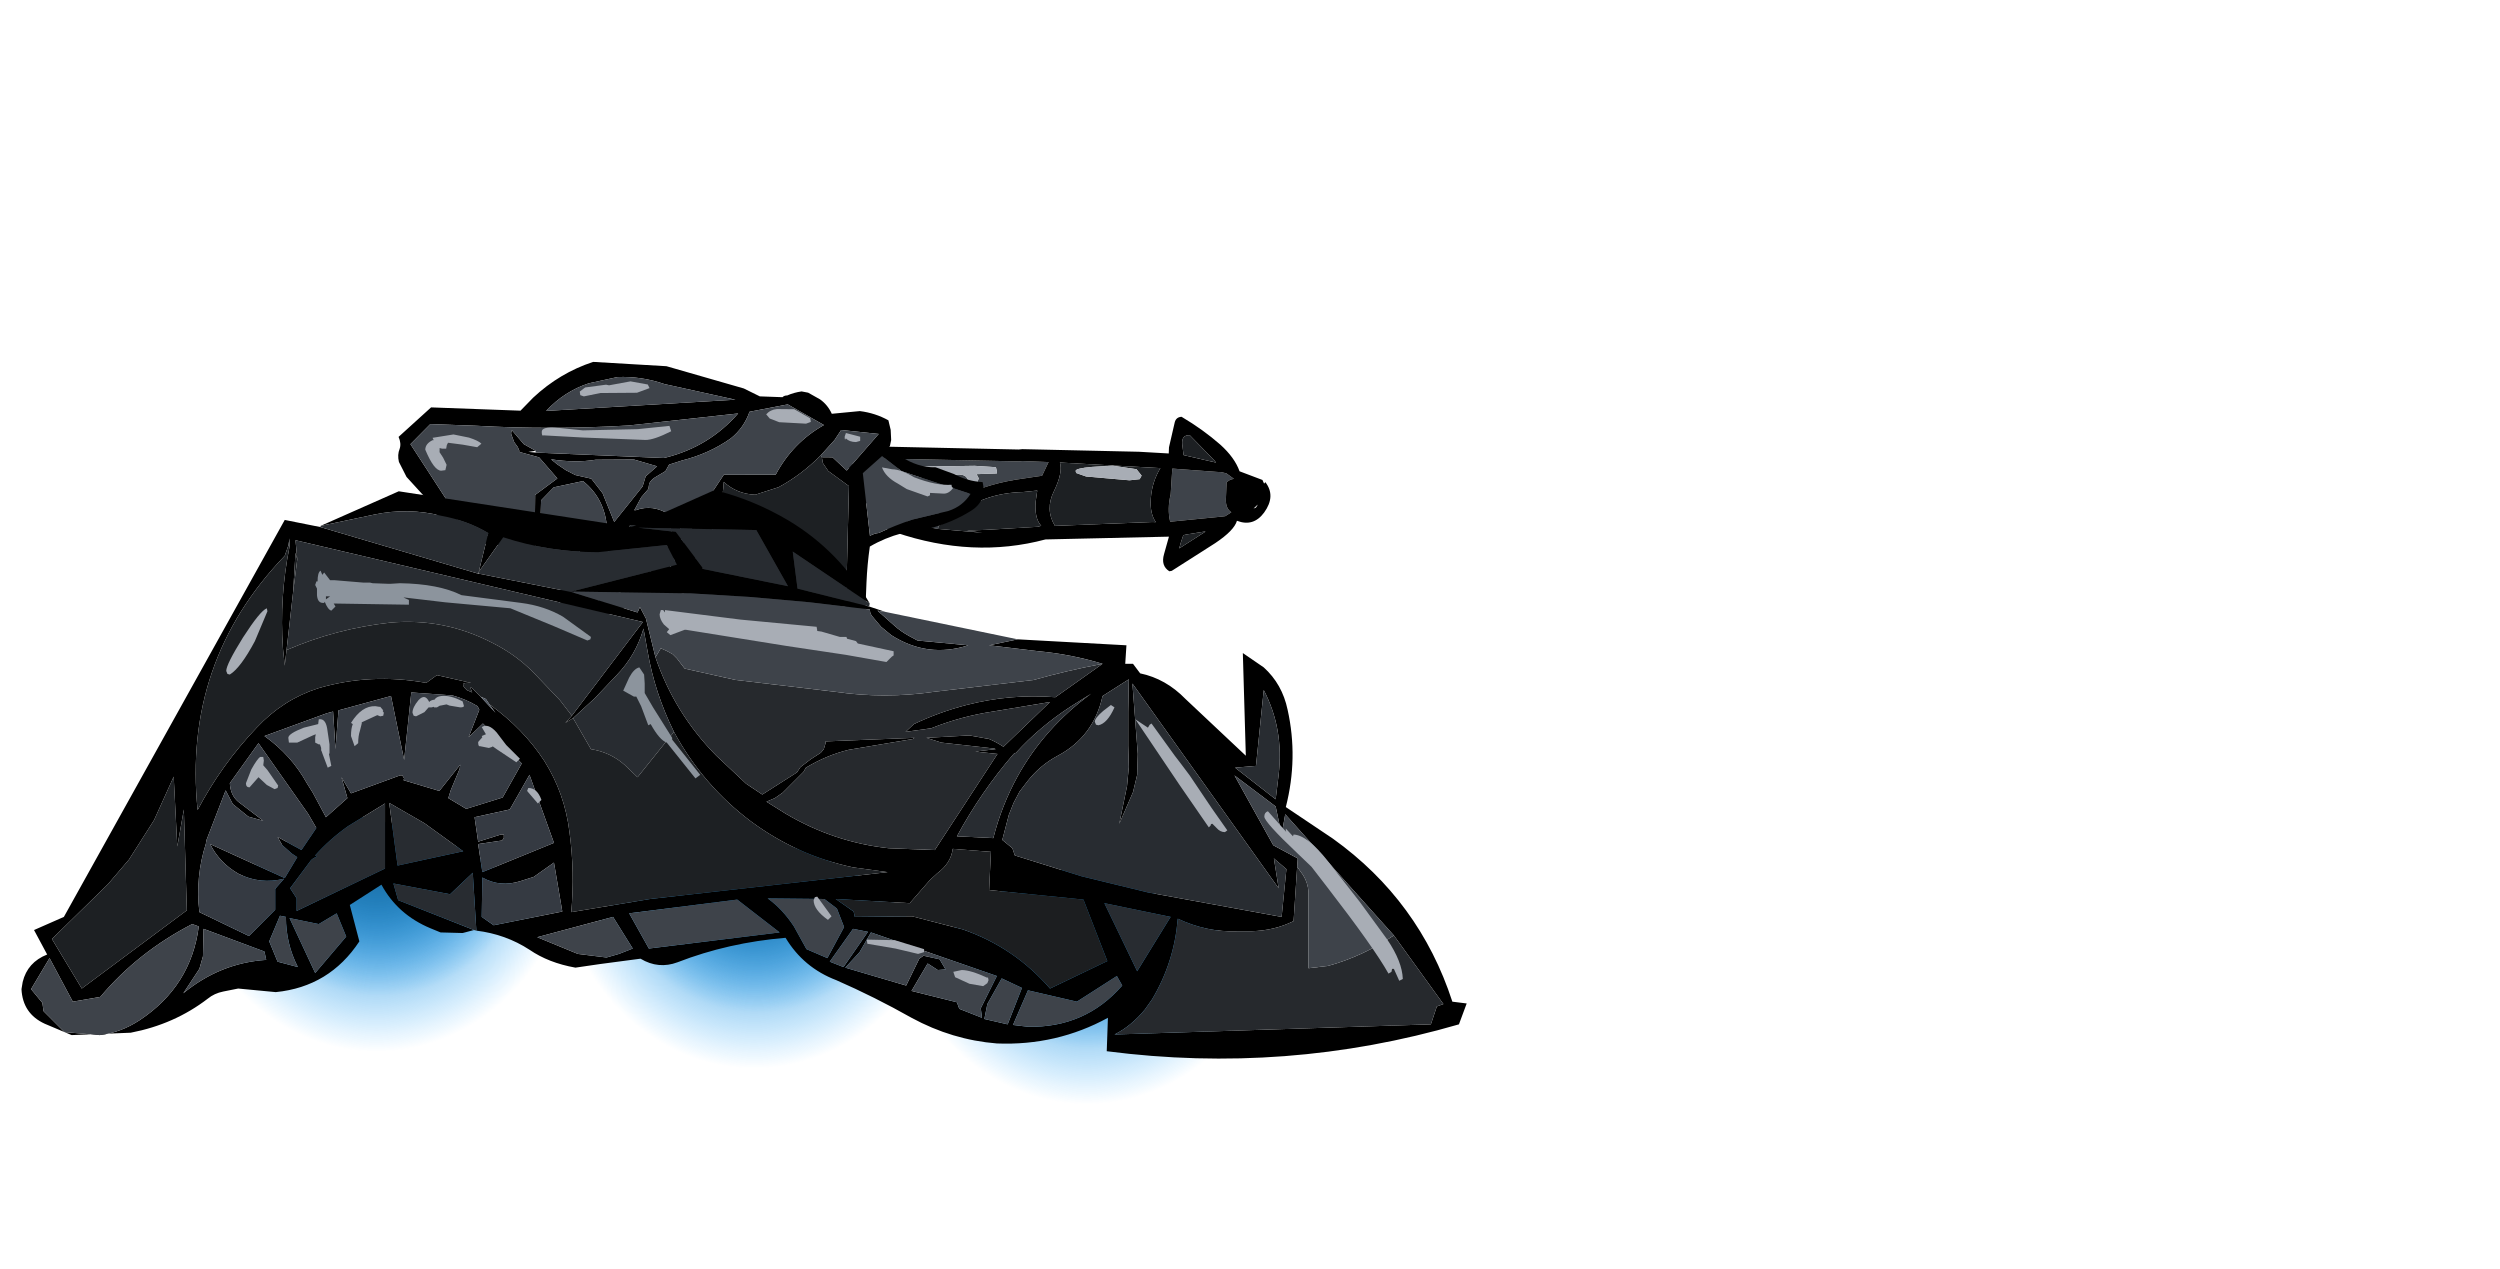 <?xml version="1.0" encoding="UTF-8" standalone="no"?>
<svg xmlns:xlink="http://www.w3.org/1999/xlink" height="637.8px" width="1256.4px" xmlns="http://www.w3.org/2000/svg">
  <g transform="matrix(6.0, 0.0, 0.0, 6.0, 92.1, 195.3)">
    <use height="36.45" transform="matrix(1.0, 0.0, 0.0, 1.0, -0.75, 35.8)" width="91.15" xlink:href="#sprite0"/>
    <use height="15.0" transform="matrix(0.997, 0.04, -0.035, 0.864, 55.95, 1.25)" width="35.45" xlink:href="#sprite3"/>
    <use height="22.3" transform="matrix(0.999, 0.01, -0.01, 0.999, 18.1, -2.5)" width="49.1" xlink:href="#sprite4"/>
    <use height="47.6" transform="matrix(1.0, 0.0, 0.0, 1.0, -13.55, 8.5)" width="121.05" xlink:href="#sprite5"/>
  </g>
  <defs>
    <g id="sprite0" transform="matrix(1.0, 0.0, 0.0, 1.0, 0.0, 0.0)">
      <use height="32.05" transform="matrix(1.0, 0.0, 0.0, 1.0, 0.0, 0.0)" width="31.65" xlink:href="#sprite1"/>
      <use height="32.05" transform="matrix(1.0, 0.0, 0.0, 1.0, 31.65, 1.4)" width="31.65" xlink:href="#sprite1"/>
      <use height="32.05" transform="matrix(1.0, 0.0, 0.0, 1.0, 59.5, 4.4)" width="31.65" xlink:href="#sprite1"/>
    </g>
    <g id="sprite1" transform="matrix(1.0, 0.0, 0.0, 1.0, -1.75, -5.0)">
      <use height="18.5" transform="matrix(1.223, 0.0, 0.0, 1.303, 5.75, 5.2)" width="20.2" xlink:href="#sprite2"/>
      <use height="18.5" transform="matrix(1.568, 0.0, 0.0, 1.732, 1.75, 5.0)" width="20.2" xlink:href="#sprite2"/>
    </g>
    <g id="sprite2" transform="matrix(1.0, 0.0, 0.0, 1.0, 0.0, 0.0)">
      <use height="18.5" transform="matrix(1.0, 0.0, 0.0, 1.0, 0.0, 0.0)" width="20.2" xlink:href="#shape0"/>
    </g>
    <g id="shape0" transform="matrix(1.0, 0.0, 0.0, 1.0, 0.0, 0.0)">
      <path d="M9.8 0.0 Q26.2 3.0 16.8 15.35 12.45 21.05 4.85 16.5 -3.55 11.55 2.6 4.05 5.4 0.65 9.8 0.0" fill="url(#gradient0)" fill-rule="evenodd" stroke="none"/>
    </g>
    <radialGradient cx="0" cy="0" gradientTransform="matrix(0.013, 0.0, 0.0, 0.013, 10.8, 0.75)" gradientUnits="userSpaceOnUse" id="gradient0" r="819.2" spreadMethod="pad">
      <stop offset="0.22" stop-color="#1f75ad"/>
      <stop offset="1.0" stop-color="#049aff" stop-opacity="0.0"/>
    </radialGradient>
    <g id="sprite3" transform="matrix(1.0, 0.0, 0.0, 1.0, 0.0, 0.0)">
      <use height="15.0" transform="matrix(1.0, 0.0, 0.0, 1.0, 0.0, 0.0)" width="35.45" xlink:href="#shape1"/>
    </g>
    <g id="shape1" transform="matrix(1.0, 0.0, 0.0, 1.0, 0.0, 0.0)">
      <path d="M31.25 5.2 L31.7 5.3 32.35 5.8 32.05 5.9 31.75 6.15 31.75 7.8 Q31.75 8.7 32.25 9.05 L31.75 9.45 31.5 9.5 27.15 10.2 Q26.85 8.95 27.1 7.55 L27.15 5.05 30.95 5.2 31.25 5.2 M7.7 11.8 Q5.4 11.45 3.25 10.45 L3.25 10.35 5.0 10.8 Q3.9 10.2 3.15 9.25 L3.05 9.15 1.95 7.05 Q1.7 6.7 2.15 6.4 L2.7 5.7 2.75 5.5 2.75 5.3 2.8 5.2 14.25 4.95 14.55 4.9 16.75 4.9 16.25 6.25 15.55 6.4 14.65 6.6 Q11.9 7.15 9.6 8.55 7.15 9.95 7.75 11.5 L7.7 11.8 M12.35 5.6 L10.55 5.55 6.6 5.8 4.05 6.15 4.1 6.2 3.9 6.2 3.8 6.45 Q3.8 6.85 4.2 7.0 L5.4 7.05 6.55 6.75 9.3 6.45 Q9.85 6.45 10.0 6.85 L10.3 7.25 10.85 7.1 10.95 6.75 10.75 6.35 12.45 6.2 12.45 6.0 12.35 5.6" fill="#3e434a" fill-rule="evenodd" stroke="none"/>
      <path d="M31.25 5.2 L30.95 5.2 27.15 5.05 27.1 7.55 Q26.85 8.95 27.15 10.2 L31.5 9.5 31.75 9.45 32.25 9.05 Q31.75 8.7 31.75 7.8 L31.75 6.15 32.05 5.9 32.35 5.8 31.7 5.3 31.25 5.2 M30.65 4.1 L28.5 1.75 Q27.8 1.75 27.9 2.65 L28.05 3.7 30.8 4.3 30.65 4.1 M34.9 6.15 L35.0 6.0 Q35.95 7.3 35.0 8.95 34.15 10.4 32.75 9.85 32.55 10.8 31.0 12.1 L27.45 14.95 27.25 15.0 Q26.5 14.5 26.75 13.35 L27.1 11.65 16.75 12.4 Q10.75 14.55 4.15 12.3 L2.0 11.45 2.2 10.4 2.3 10.05 Q1.55 9.75 1.2 8.95 0.9 8.15 1.0 7.05 L1.1 6.95 0.5 6.75 0.2 6.6 0.05 6.4 0.0 6.25 0.05 6.1 0.2 5.9 0.5 5.8 1.5 5.55 1.65 5.45 1.7 5.25 1.75 5.05 1.75 4.9 1.75 4.7 1.85 4.5 2.0 4.3 2.2 4.15 2.5 4.05 14.2 3.8 14.5 3.75 24.3 3.55 26.8 3.6 26.8 3.0 27.2 0.55 Q27.3 0.05 27.75 0.0 29.6 1.15 31.1 2.55 32.35 3.75 32.8 5.05 L34.75 5.8 34.9 6.15 M34.45 8.2 L34.35 8.3 34.1 8.6 34.3 8.5 34.45 8.2 M30.15 11.0 L28.65 11.35 28.3 11.45 28.1 12.25 28.0 12.75 30.05 11.1 30.15 11.0 M25.95 10.3 Q25.4 9.45 25.45 8.0 25.5 6.4 26.15 5.05 L17.7 4.9 Q18.0 5.85 17.3 7.7 16.6 9.5 17.5 11.05 L25.65 10.3 25.95 10.3 M7.75 11.5 Q7.15 9.95 9.6 8.55 11.9 7.15 14.65 6.6 L15.55 6.4 16.25 6.25 16.75 4.9 14.55 4.9 14.25 4.95 2.8 5.2 2.75 5.3 2.75 5.5 2.7 5.7 2.15 6.4 Q1.7 6.7 1.95 7.05 L3.05 9.15 3.15 9.25 Q3.9 10.2 5.0 10.8 L3.25 10.35 3.25 10.45 Q5.4 11.45 7.7 11.8 L7.75 11.8 11.45 12.0 10.15 11.85 11.75 11.7 16.1 11.2 16.2 11.15 16.35 11.1 Q15.75 10.4 15.8 8.8 L15.9 7.7 14.7 7.9 Q11.4 8.15 9.2 10.4 L7.75 11.5" fill="#000000" fill-rule="evenodd" stroke="none"/>
      <path d="M30.65 4.1 L30.8 4.3 28.05 3.7 27.9 2.65 Q27.8 1.75 28.5 1.75 L30.65 4.1 M22.15 5.0 L20.4 5.2 Q19.05 5.4 19.05 5.65 L19.1 5.85 19.95 6.15 23.6 6.35 24.45 6.2 24.6 5.85 24.15 5.25 22.15 5.0 M25.95 10.3 L25.65 10.3 17.5 11.05 Q16.6 9.5 17.3 7.7 18.0 5.85 17.7 4.9 L26.15 5.05 Q25.5 6.4 25.45 8.0 25.4 9.45 25.95 10.3 M30.15 11.0 L30.05 11.1 28.0 12.75 28.1 12.25 28.3 11.45 28.65 11.35 30.15 11.0 M7.7 11.8 L7.75 11.5 9.2 10.4 Q11.4 8.15 14.7 7.9 L15.9 7.7 15.8 8.8 Q15.75 10.4 16.35 11.1 L16.2 11.15 16.1 11.2 11.75 11.7 10.15 11.85 11.45 12.0 7.75 11.8 7.7 11.8" fill="#1d2023" fill-rule="evenodd" stroke="none"/>
      <path d="M22.15 5.0 L24.15 5.25 24.6 5.85 24.45 6.2 23.6 6.35 19.95 6.15 19.1 5.85 19.05 5.65 Q19.05 5.4 20.4 5.2 L22.15 5.0 M12.35 5.6 L12.45 6.0 12.45 6.2 10.75 6.35 10.95 6.75 10.85 7.1 10.3 7.25 10.0 6.85 Q9.85 6.45 9.3 6.45 L6.55 6.75 5.4 7.05 4.2 7.0 Q3.8 6.85 3.8 6.45 L3.9 6.2 4.1 6.2 4.05 6.15 6.6 5.8 10.55 5.55 12.35 5.6" fill="#a8adb5" fill-rule="evenodd" stroke="none"/>
    </g>
    <g id="sprite4" transform="matrix(1.0, 0.0, 0.0, 1.0, 0.0, 0.0)">
      <use height="22.3" transform="matrix(1.0, 0.0, 0.0, 1.0, 0.0, 0.0)" width="49.1" xlink:href="#shape2"/>
    </g>
    <g id="shape2" transform="matrix(1.0, 0.0, 0.0, 1.0, 0.0, 0.0)">
      <path d="M41.05 4.75 L41.25 5.55 41.3 6.4 41.2 6.9 40.95 7.25 40.8 7.5 41.15 7.15 42.1 7.75 Q43.55 8.7 45.05 8.65 L46.6 9.2 Q47.75 9.8 49.0 9.85 49.4 11.45 48.0 12.3 46.5 13.25 44.7 13.75 L42.3 14.2 Q40.85 14.6 39.6 15.35 39.4 16.85 39.35 18.35 L39.3 20.0 Q39.35 21.1 38.7 21.75 37.35 22.5 35.9 22.25 L28.75 21.0 21.65 19.55 20.6 19.65 20.5 19.8 Q18.8 21.2 16.65 21.4 15.35 21.4 14.3 20.8 L13.5 20.15 13.95 18.55 11.95 18.5 10.25 15.65 4.45 15.25 2.75 12.1 0.7 9.9 0.05 8.65 Q-0.1 8.05 0.1 7.55 0.25 7.1 0.0 6.55 L2.7 4.05 10.2 4.25 11.25 3.15 Q13.45 1.05 16.25 0.1 L22.4 0.4 28.9 2.2 30.25 2.85 32.15 2.9 Q32.3 2.75 32.55 2.75 33.1 2.5 33.75 2.4 L34.3 2.5 35.3 3.05 Q35.95 3.5 36.3 4.25 L38.65 4.0 Q39.95 4.15 41.05 4.75 M35.5 7.9 L36.4 7.9 37.6 9.0 40.25 5.9 37.1 5.6 36.55 6.45 35.4 7.75 Q33.8 9.4 31.9 10.45 L29.95 11.1 Q28.4 11.05 27.3 10.05 27.1 14.5 23.95 17.65 23.3 18.3 22.2 18.5 L22.95 17.2 23.85 15.55 24.15 14.95 26.1 11.3 27.3 9.45 31.65 9.4 Q33.05 6.7 35.65 5.2 L32.6 3.5 29.4 4.15 Q28.95 5.5 27.85 6.4 26.05 7.7 23.75 8.3 L22.7 8.65 22.4 9.2 21.5 9.75 Q21.2 9.95 21.05 10.25 L21.0 10.6 20.95 10.75 20.4 11.4 19.85 12.45 19.8 12.5 19.95 12.5 Q21.35 11.95 22.8 12.85 L23.5 13.6 Q24.0 14.45 23.65 15.45 L22.9 17.15 22.05 18.4 21.8 18.65 Q24.1 19.65 26.6 20.05 L36.35 20.65 37.65 20.35 37.8 10.3 36.05 9.05 35.6 8.4 35.5 7.9 M42.2 9.0 L40.55 7.75 38.95 9.2 39.6 14.45 Q39.95 14.25 40.35 14.2 41.7 13.55 43.15 13.05 L46.15 12.3 Q47.35 11.9 48.0 10.85 L42.2 9.0 M11.5 7.75 L22.25 8.1 22.45 8.05 Q26.05 7.1 28.45 4.3 L19.3 5.4 Q12.8 5.85 6.45 5.55 L2.65 5.45 1.0 7.15 5.05 13.25 5.0 14.0 5.95 14.4 Q8.85 15.3 11.5 14.1 L11.5 11.3 13.35 9.9 11.8 8.15 10.1 7.7 10.15 7.65 10.0 7.3 9.7 6.9 9.45 6.25 Q9.4 6.1 9.5 5.9 L10.5 7.05 11.5 7.6 10.9 7.7 11.5 7.75 M28.2 3.15 L22.25 1.9 Q20.3 1.25 18.3 1.35 L15.9 1.9 Q13.85 2.6 12.35 4.25 L28.2 3.15 M20.5 10.5 L20.75 9.65 21.7 8.8 19.75 8.25 16.55 8.3 Q14.85 8.6 12.8 8.3 L13.3 8.7 14.05 9.2 14.85 9.6 16.0 9.85 16.2 9.9 17.15 11.1 18.15 13.5 20.5 10.5 M23.1 14.75 L22.95 14.1 22.55 13.7 19.5 13.75 Q17.95 16.15 15.5 17.7 L14.75 19.8 15.65 20.55 19.5 19.1 19.85 18.55 20.35 18.05 Q20.75 17.8 21.25 17.65 L23.1 14.75 M13.05 10.65 L12.0 11.75 11.95 14.9 11.1 15.05 12.2 16.2 12.7 17.4 13.85 16.95 15.0 16.25 17.55 14.0 Q17.35 11.55 15.5 10.1 L13.05 10.65" fill="#000000" fill-rule="evenodd" stroke="none"/>
      <path d="M42.2 9.0 L48.0 10.85 Q47.35 11.9 46.15 12.3 L43.15 13.05 Q41.7 13.55 40.35 14.2 39.95 14.25 39.6 14.45 L38.95 9.2 40.55 7.75 42.2 9.0 M35.4 7.75 L36.55 6.45 37.1 5.6 40.25 5.9 37.6 9.0 36.4 7.9 35.5 7.9 35.4 7.75 M22.9 17.15 L23.65 15.45 Q24.0 14.45 23.5 13.6 L22.8 12.85 Q21.35 11.95 19.95 12.5 L19.85 12.45 20.4 11.4 20.95 10.75 21.0 10.6 21.05 10.25 Q21.2 9.95 21.5 9.75 L22.4 9.2 22.7 8.65 23.75 8.3 Q26.05 7.7 27.85 6.4 28.95 5.5 29.4 4.15 L32.6 3.5 35.65 5.2 Q33.05 6.7 31.65 9.4 L27.3 9.45 26.1 11.3 24.15 14.95 23.85 15.55 22.95 17.2 22.9 17.15 M11.5 7.6 L10.5 7.05 9.5 5.9 Q9.4 6.1 9.45 6.25 L9.7 6.9 10.0 7.3 10.15 7.65 10.1 7.7 11.8 8.15 13.35 9.9 11.5 11.3 11.5 14.1 Q8.85 15.3 5.95 14.4 L5.0 14.0 5.05 13.25 1.0 7.15 2.65 5.45 6.45 5.55 Q12.8 5.85 19.3 5.4 L28.45 4.3 Q26.05 7.1 22.45 8.05 L22.25 8.1 11.5 7.75 11.5 7.6 M20.5 10.5 L18.15 13.5 17.15 11.1 16.2 9.9 16.0 9.85 14.85 9.6 14.05 9.2 13.3 8.7 12.8 8.3 Q14.85 8.6 16.55 8.3 L19.75 8.25 21.7 8.8 20.75 9.65 20.5 10.5 M28.2 3.15 L12.35 4.25 Q13.85 2.6 15.9 1.9 L18.3 1.35 Q20.3 1.25 22.25 1.9 L28.2 3.15 M13.05 10.65 L15.5 10.1 Q17.35 11.55 17.55 14.0 L15.0 16.25 13.85 16.95 12.7 17.4 12.2 16.2 11.1 15.05 11.95 14.9 12.0 11.75 13.05 10.65" fill="#3e434a" fill-rule="evenodd" stroke="none"/>
      <path d="M35.5 7.9 L35.6 8.4 36.05 9.05 37.8 10.3 37.65 20.35 36.35 20.65 26.6 20.05 Q24.1 19.65 21.8 18.65 L22.05 18.4 22.2 18.5 Q23.3 18.3 23.95 17.65 27.1 14.5 27.3 10.05 28.4 11.05 29.95 11.1 L31.9 10.45 Q33.8 9.4 35.4 7.75 L35.5 7.9 M23.1 14.75 L21.25 17.65 Q20.75 17.8 20.35 18.05 L19.85 18.55 19.5 19.1 15.65 20.55 14.75 19.8 15.5 17.7 Q17.95 16.15 19.5 13.75 L22.55 13.7 22.95 14.1 23.1 14.75" fill="#1d2023" fill-rule="evenodd" stroke="none"/>
      <path d="M41.4 8.85 Q42.15 8.85 43.25 9.5 45.1 10.2 46.4 10.1 46.4 10.35 46.55 10.35 46.2 10.85 45.75 10.85 L44.6 10.8 44.6 11.0 44.4 11.1 42.65 10.5 41.9 10.05 Q40.85 9.5 40.55 8.7 L41.4 8.85 M38.7 6.15 L38.7 6.5 38.35 6.6 Q37.8 6.6 37.5 6.3 37.4 6.55 37.4 6.15 L37.5 5.85 38.7 6.15 M34.15 5.1 L31.9 5.0 31.1 4.7 30.8 4.35 Q31.15 3.95 31.7 3.9 L33.15 3.9 34.5 4.65 34.55 4.95 34.15 5.1 M22.85 5.85 Q21.4 6.6 20.7 6.6 L15.5 6.45 12.15 6.3 Q12.0 6.4 12.0 6.0 12.0 5.55 13.3 5.65 L15.45 5.85 20.05 5.7 22.7 5.4 22.85 5.85 M21.0 2.25 L19.95 2.65 17.1 2.7 16.9 2.7 15.5 3.0 15.2 2.9 15.15 2.6 15.6 2.25 17.35 2.0 17.6 2.05 19.4 1.7 20.85 1.95 21.0 2.25 M4.05 7.2 L4.0 7.5 3.65 7.5 3.45 7.45 3.45 7.8 3.75 8.25 4.05 8.85 3.95 9.3 3.6 9.35 Q3.0 9.35 2.25 7.6 2.25 7.1 2.85 6.8 L2.95 6.8 2.85 6.6 4.6 6.3 5.9 6.55 Q6.7 6.8 6.95 7.05 L6.6 7.35 5.4 7.15 4.15 7.0 4.05 7.2" fill="#a8adb5" fill-rule="evenodd" stroke="none"/>
    </g>
    <g id="sprite5" transform="matrix(1.0, 0.0, 0.0, 1.0, 0.0, 0.0)">
      <use height="47.6" transform="matrix(1.0, 0.0, 0.0, 1.0, 0.0, 0.0)" width="121.05" xlink:href="#shape3"/>
    </g>
    <g id="shape3" transform="matrix(1.0, 0.0, 0.0, 1.0, 0.0, 0.0)">
      <path d="M103.4 23.1 L101.65 23.25 105.05 25.9 105.3 23.85 Q105.75 20.0 104.05 16.75 L103.4 23.1 M83.45 12.5 L92.55 13.0 92.45 14.55 93.1 14.55 93.7 15.35 Q95.85 15.8 97.5 17.5 L102.55 22.25 102.3 13.65 104.05 14.85 Q105.6 16.25 106.05 18.4 106.95 22.45 105.9 26.55 L109.85 29.2 Q117.1 34.4 119.85 42.85 L121.05 43.0 120.4 44.75 Q105.95 48.95 90.9 47.0 L91.0 44.2 Q86.7 46.55 81.7 46.35 77.95 46.05 74.55 44.2 71.45 42.45 68.25 41.05 65.5 40.0 64.0 37.5 59.2 37.9 54.95 39.55 53.35 40.15 51.85 39.25 L48.45 39.7 46.4 40.0 Q44.15 39.6 42.55 38.5 40.55 37.2 38.1 36.9 L37.8 32.05 35.9 33.85 31.15 32.95 31.55 34.35 37.9 36.85 36.95 37.1 35.1 37.05 34.25 36.7 Q31.5 35.55 30.15 33.05 L27.5 34.75 28.3 37.8 Q25.8 41.6 21.3 42.05 L18.15 41.75 16.9 42.0 Q16.15 42.15 15.6 42.6 12.8 44.75 9.15 45.45 L4.2 45.65 1.95 44.7 Q0.1 43.85 0.0 41.8 L0.1 41.2 Q0.5 39.55 2.15 38.9 L1.05 36.85 3.55 35.75 22.05 2.5 25.05 3.1 38.25 7.0 38.3 7.0 46.1 8.55 51.6 10.25 51.8 9.8 52.3 10.75 53.1 14.0 Q54.7 18.7 58.2 22.25 L60.7 24.6 62.05 25.5 64.95 23.65 65.25 23.2 66.1 22.55 66.95 22.0 67.2 21.7 67.35 21.2 67.35 21.05 74.8 20.75 74.65 20.85 69.3 21.75 Q67.45 22.2 65.7 23.25 L65.5 23.6 63.75 25.35 63.1 25.8 62.4 26.1 64.0 27.1 Q68.05 29.5 72.65 30.0 L76.5 30.15 81.75 22.1 79.9 21.9 81.6 21.7 81.5 21.65 77.05 21.15 75.8 20.75 79.4 20.55 81.05 20.85 Q81.65 21.1 82.25 21.5 L86.15 17.75 81.35 18.55 Q78.7 18.95 76.2 19.95 L74.05 20.25 74.75 19.6 Q76.85 18.6 79.15 18.0 82.85 17.05 86.6 17.35 L90.55 14.55 Q87.9 13.75 85.2 13.5 L81.05 13.0 83.45 12.5 M89.6 17.05 L87.85 18.15 Q85.25 19.85 83.3 22.0 L83.1 22.1 Q80.35 25.3 78.35 29.0 L81.4 29.15 Q82.1 26.4 83.45 23.95 85.7 19.9 89.6 17.05 M86.8 22.25 Q85.3 23.05 84.25 24.4 L83.6 25.25 83.1 26.2 82.7 27.2 82.15 29.3 83.0 30.0 83.2 30.6 88.8 32.35 94.35 33.7 105.55 35.75 105.95 31.75 104.9 30.85 105.3 33.35 93.05 16.2 93.5 22.1 93.45 23.85 93.1 25.3 91.95 27.95 92.6 24.8 92.75 23.2 92.7 21.4 92.7 18.55 92.75 15.85 90.55 17.25 Q89.8 20.65 86.8 22.25 M81.05 33.5 L81.2 30.3 78.0 30.05 Q77.85 31.25 76.7 32.1 L76.1 32.65 74.4 34.6 68.2 34.25 69.7 35.3 69.8 35.75 74.6 35.7 78.85 36.8 Q83.15 38.3 86.15 41.75 L90.95 39.45 88.95 34.3 81.05 33.5 M83.8 41.7 L82.1 40.9 80.9 43.05 80.65 44.3 82.6 44.75 83.8 41.7 M88.4 42.85 L84.3 41.9 83.05 44.8 84.3 44.95 Q89.1 45.05 92.2 41.5 L91.75 40.7 88.4 42.85 M106.85 31.55 L106.55 36.1 Q104.95 36.9 103.0 36.95 L101.8 36.95 Q99.3 37.05 96.85 35.9 96.55 39.55 94.7 42.65 L94.1 43.5 Q92.95 44.9 91.55 45.6 L118.05 44.75 118.55 43.25 119.1 43.05 114.95 37.3 105.85 27.15 105.55 28.85 105.05 26.5 101.6 23.9 104.85 29.75 106.9 30.85 106.85 31.55 M96.25 35.75 L90.7 34.6 93.45 40.3 96.25 35.75 M71.05 9.5 L64.6 5.15 65.0 8.25 71.0 9.75 72.35 10.2 71.7 10.1 73.05 11.3 Q73.65 11.85 74.4 12.25 L75.05 12.6 79.3 13.0 Q75.9 14.1 72.85 12.15 L72.0 11.45 71.2 10.5 71.1 10.3 71.05 10.0 66.05 9.4 61.0 8.95 56.05 8.65 46.1 8.5 46.05 8.5 54.9 6.25 54.05 4.6 48.3 5.2 Q44.15 5.2 40.35 3.95 L38.3 6.85 39.1 3.6 Q37.35 2.55 35.15 2.15 32.4 1.45 29.55 2.05 L25.05 3.0 31.6 0.1 51.1 3.1 58.05 0.0 Q61.3 0.8 64.25 2.55 68.5 5.1 71.05 9.5 M57.05 6.6 L64.2 8.05 61.55 3.35 51.65 3.15 54.8 3.5 57.05 6.5 57.0 6.6 57.05 6.6 M54.65 20.25 Q53.05 17.0 52.45 13.55 L52.1 11.6 Q51.45 13.85 49.85 15.5 L48.0 17.45 46.2 19.1 45.55 19.5 46.1 18.9 52.05 11.05 22.95 4.2 23.1 5.8 22.95 5.25 22.75 8.55 22.2 13.4 22.05 14.7 21.9 13.25 Q21.6 8.95 22.45 4.75 L22.45 4.05 22.35 4.65 22.05 5.5 Q13.5 14.4 14.75 26.8 16.75 23.0 19.7 19.9 21.9 17.55 24.85 16.6 29.25 15.3 33.9 16.15 L34.8 15.5 37.65 16.15 37.45 16.15 Q36.6 16.1 37.3 16.75 L37.75 16.95 37.6 16.55 37.7 16.55 38.45 17.3 39.7 18.65 39.2 17.95 Q42.05 20.0 43.8 22.7 45.5 25.4 45.9 28.65 46.35 31.95 46.05 35.35 L52.65 34.25 72.55 32.0 69.65 31.6 Q64.95 30.6 61.1 27.75 57.1 24.75 54.65 20.25 M41.9 22.9 L41.1 22.05 39.4 20.3 38.65 19.55 37.45 20.7 38.35 18.4 38.2 18.1 Q37.2 17.5 36.1 17.2 L32.65 16.95 32.05 22.6 30.95 17.25 26.55 18.45 26.3 21.7 26.1 18.55 25.55 18.7 20.35 20.6 Q22.6 22.2 23.9 24.55 L24.4 25.35 25.5 27.4 27.3 25.8 26.8 24.05 27.6 25.4 31.7 23.9 31.9 23.9 32.05 24.15 32.0 24.3 35.0 25.2 36.75 23.0 36.7 23.35 35.95 25.15 35.75 25.8 37.25 26.7 40.3 25.75 41.9 22.9 M59.95 34.3 L50.9 35.45 52.55 38.4 63.5 37.05 59.95 34.3 M42.9 32.4 L41.8 32.75 Q40.1 33.3 38.6 32.45 L38.55 35.75 39.55 36.45 45.3 35.3 44.6 31.2 42.9 32.4 M70.2 38.7 L69.0 40.0 74.1 41.5 75.2 39.25 75.55 39.0 76.9 39.3 77.4 40.15 76.75 40.2 75.9 39.65 74.55 41.95 78.35 42.9 78.55 43.45 80.45 44.2 80.35 43.4 81.7 40.7 71.15 37.05 70.2 38.7 M67.7 39.5 L68.85 39.95 70.9 37.0 69.65 36.75 67.7 39.5 M62.5 34.2 Q63.75 35.1 64.7 36.55 L65.75 38.45 67.5 39.2 68.9 36.6 68.3 35.05 67.25 34.25 62.5 34.2 M49.0 39.15 L50.05 38.85 51.2 38.4 49.55 35.75 43.2 37.45 46.6 38.85 49.0 39.15 M44.6 29.55 L42.55 23.85 40.9 26.75 37.95 27.4 38.25 29.45 40.15 28.85 40.4 28.85 40.4 29.15 40.25 29.35 38.25 29.65 38.6 32.0 44.6 29.55 M19.85 21.2 L17.45 24.55 Q17.5 25.55 18.15 26.1 L20.25 27.7 19.0 27.35 17.7 26.3 17.1 25.15 15.5 29.3 15.45 29.55 15.45 29.6 Q14.55 32.4 14.9 35.35 L19.05 37.35 21.25 35.15 21.25 33.4 22.0 32.55 Q20.0 33.05 18.2 32.15 16.6 31.25 15.8 29.65 L22.05 32.5 23.1 30.75 22.65 30.45 21.85 29.75 21.45 29.05 23.45 30.15 24.7 28.3 24.0 27.1 19.85 21.2 M13.6 26.75 L13.05 29.85 12.75 24.0 11.1 27.65 9.0 30.95 7.25 33.0 2.55 37.6 5.05 41.75 13.85 35.2 13.6 26.75 M15.2 39.05 L14.9 40.1 13.55 42.15 Q16.65 39.6 20.5 39.35 L20.35 38.65 15.25 36.75 15.2 39.05 M14.85 36.55 L14.3 36.35 Q9.75 38.7 6.6 42.45 L4.3 42.85 2.35 39.2 0.8 41.8 1.75 42.95 1.85 43.65 3.6 45.4 6.55 45.65 Q8.3 45.45 9.9 44.4 14.2 41.55 14.85 36.55 M30.45 31.7 L30.45 26.25 27.35 28.15 Q25.8 29.25 24.6 30.6 L24.75 30.7 Q24.45 30.8 24.25 31.0 L22.5 33.35 23.05 34.2 23.05 35.25 30.45 31.7 M33.75 27.9 L30.8 26.2 31.5 31.45 37.0 30.25 33.75 27.9 M22.15 35.75 L21.65 35.65 20.75 37.8 21.45 39.5 23.15 39.95 Q22.15 38.0 22.15 35.75 M24.9 36.35 L22.45 35.85 24.6 40.45 27.2 37.4 26.4 35.45 24.9 36.35" fill="#000000" fill-rule="evenodd" stroke="none"/>
      <path d="M103.4 23.1 L104.05 16.75 Q105.75 20.0 105.3 23.85 L105.05 25.9 101.65 23.25 103.4 23.1 M46.1 8.55 L38.3 7.0 38.3 6.85 38.25 7.0 25.05 3.1 25.05 3.0 29.55 2.05 Q32.4 1.45 35.15 2.15 37.35 2.55 39.1 3.6 L38.3 6.85 40.35 3.95 Q44.15 5.2 48.3 5.2 L54.05 4.6 54.9 6.25 46.05 8.5 46.1 8.55 M37.9 36.85 L31.55 34.35 31.15 32.95 35.9 33.85 37.8 32.05 38.1 36.9 37.9 36.85 M89.6 17.05 Q85.7 19.9 83.45 23.95 82.1 26.4 81.4 29.15 L78.35 29.0 Q80.35 25.3 83.1 22.1 L83.3 22.0 Q85.25 19.85 87.85 18.15 L89.6 17.05 M86.8 22.25 Q89.8 20.65 90.55 17.25 L92.75 15.85 92.7 18.55 92.7 21.4 92.75 23.2 92.6 24.8 91.95 27.95 93.1 25.3 93.45 23.85 93.5 22.1 93.05 16.2 105.3 33.35 104.9 30.85 105.95 31.75 105.55 35.75 94.35 33.7 88.8 32.35 83.2 30.6 83.0 30.0 82.15 29.3 82.7 27.2 83.1 26.2 83.6 25.25 84.25 24.4 Q85.3 23.05 86.8 22.25 M96.25 35.75 L93.45 40.3 90.7 34.6 96.25 35.75 M71.05 9.5 L71.0 9.75 65.0 8.25 64.6 5.15 71.05 9.5 M57.05 6.5 L54.8 3.5 51.65 3.15 61.55 3.35 64.2 8.05 57.05 6.6 57.05 6.5 M46.2 19.1 L48.0 17.45 49.85 15.5 Q51.45 13.85 52.1 11.6 L52.45 13.55 Q53.05 17.0 54.65 20.25 L51.6 24.05 50.5 23.0 Q49.3 21.95 47.7 21.7 L46.2 19.1 M22.35 4.65 L22.45 4.05 22.45 4.75 22.35 4.65 M22.2 13.4 L22.75 8.55 23.1 5.8 22.95 4.2 52.05 11.05 46.1 18.9 45.1 17.6 42.95 15.35 Q41.45 13.8 39.45 12.8 35.4 10.7 30.9 11.1 26.35 11.6 22.2 13.4 M33.75 27.9 L37.0 30.25 31.5 31.45 30.8 26.2 33.75 27.9 M30.45 31.7 L23.05 35.25 23.05 34.2 22.5 33.35 24.25 31.0 Q24.45 30.8 24.75 30.7 L24.6 30.6 Q25.8 29.25 27.35 28.15 L30.45 26.25 30.45 31.7" fill="#282c31" fill-rule="evenodd" stroke="none"/>
      <path d="M90.55 14.55 L86.6 17.35 Q82.85 17.05 79.15 18.0 76.85 18.6 74.75 19.6 L74.05 20.25 76.2 19.95 Q78.7 18.95 81.35 18.55 L86.15 17.75 82.25 21.5 Q81.65 21.1 81.05 20.85 L79.4 20.55 75.8 20.75 77.05 21.15 81.5 21.65 81.6 21.7 79.9 21.9 81.75 22.1 76.5 30.15 72.65 30.0 Q68.05 29.5 64.0 27.1 L62.4 26.1 63.1 25.8 63.75 25.35 65.5 23.6 65.7 23.25 Q67.45 22.2 69.3 21.75 L74.65 20.85 74.8 20.75 67.35 21.05 67.35 21.2 67.2 21.7 66.95 22.0 66.1 22.55 65.25 23.2 64.95 23.65 62.05 25.5 60.7 24.6 58.2 22.25 Q54.7 18.7 53.1 14.0 L53.55 13.25 54.1 13.5 54.55 13.75 54.9 14.1 55.55 14.95 59.8 15.9 68.2 16.9 Q72.3 17.5 76.4 16.9 L84.8 15.9 Q87.4 15.15 90.55 14.55 M114.95 37.3 L119.1 43.05 118.55 43.25 118.05 44.75 91.55 45.6 Q92.95 44.9 94.1 43.5 L94.7 42.65 Q96.55 39.55 96.85 35.9 99.3 37.05 101.8 36.95 L103.0 36.95 Q104.95 36.9 106.55 36.1 L106.85 31.55 107.35 32.25 Q107.75 32.9 107.8 33.65 L107.8 40.05 109.45 39.85 Q112.35 39.05 114.95 37.3" fill="#26292d" fill-rule="evenodd" stroke="none"/>
      <path d="M83.45 12.5 L81.05 13.0 85.2 13.5 Q87.9 13.75 90.55 14.55 87.4 15.15 84.8 15.9 L76.4 16.9 Q72.3 17.5 68.2 16.9 L59.8 15.9 55.55 14.95 54.9 14.1 54.55 13.75 54.1 13.5 53.55 13.25 53.1 14.0 52.3 10.75 51.8 9.8 51.6 10.25 46.1 8.55 46.1 8.5 56.05 8.65 61.0 8.95 66.05 9.4 71.05 10.0 71.1 10.3 71.2 10.5 72.0 11.45 72.85 12.15 Q75.9 14.1 79.3 13.0 L75.05 12.6 74.4 12.25 Q73.65 11.85 73.05 11.3 L71.7 10.1 72.35 10.2 83.45 12.5 M88.4 42.85 L91.75 40.7 92.2 41.5 Q89.1 45.05 84.3 44.95 L83.05 44.8 84.3 41.9 88.4 42.85 M83.8 41.7 L82.6 44.75 80.65 44.3 80.9 43.05 82.1 40.9 83.8 41.7 M106.85 31.55 L106.9 30.85 104.85 29.75 101.6 23.9 105.05 26.5 105.55 28.85 105.85 27.15 114.95 37.3 Q112.35 39.05 109.45 39.85 L107.8 40.05 107.8 33.65 Q107.75 32.9 107.35 32.25 L106.85 31.55 M59.95 34.3 L63.5 37.05 52.55 38.4 50.9 35.45 59.95 34.3 M49.0 39.15 L46.6 38.85 43.2 37.45 49.55 35.75 51.2 38.4 50.05 38.85 49.0 39.15 M62.5 34.2 L67.25 34.25 68.3 35.05 68.9 36.6 67.5 39.2 65.75 38.45 64.7 36.55 Q63.75 35.1 62.5 34.2 M67.7 39.5 L69.65 36.75 70.9 37.0 68.85 39.95 67.7 39.5 M70.2 38.7 L71.15 37.05 81.7 40.7 80.35 43.4 80.45 44.2 78.55 43.45 78.35 42.9 74.55 41.95 75.9 39.65 76.75 40.2 77.4 40.15 76.9 39.3 75.55 39.0 75.2 39.25 74.1 41.5 69.0 40.0 70.2 38.7 M14.85 36.55 Q14.2 41.55 9.9 44.4 8.3 45.45 6.55 45.65 L3.6 45.4 1.85 43.65 1.75 42.95 0.8 41.8 2.35 39.2 4.3 42.85 6.6 42.45 Q9.75 38.7 14.3 36.35 L14.85 36.55 M15.2 39.05 L15.25 36.75 20.35 38.65 20.5 39.35 Q16.65 39.6 13.55 42.15 L14.9 40.1 15.2 39.05 M24.9 36.35 L26.4 35.45 27.2 37.4 24.6 40.45 22.45 35.85 24.9 36.35 M22.15 35.75 Q22.15 38.0 23.15 39.95 L21.45 39.5 20.75 37.8 21.65 35.65 22.15 35.75" fill="#3e434a" fill-rule="evenodd" stroke="none"/>
      <path d="M81.05 33.5 L88.95 34.3 90.95 39.45 86.15 41.75 Q83.15 38.3 78.85 36.8 L74.6 35.7 69.8 35.75 69.7 35.3 68.2 34.25 74.4 34.6 76.1 32.65 76.7 32.1 Q77.85 31.25 78.0 30.05 L81.2 30.3 81.05 33.5" fill="#1c1e20" fill-rule="evenodd" stroke="none"/>
      <path d="M46.05 8.5 L46.1 8.5 46.1 8.55 46.05 8.5" fill="#535964" fill-rule="evenodd" stroke="none"/>
      <path d="M54.65 20.25 Q57.1 24.75 61.1 27.75 64.95 30.6 69.65 31.6 L72.55 32.0 52.65 34.25 46.05 35.35 Q46.35 31.95 45.9 28.65 45.5 25.4 43.8 22.7 42.05 20.0 39.2 17.95 L38.9 17.5 38.45 17.3 37.7 16.55 37.6 16.55 37.75 16.95 37.3 16.75 Q36.6 16.1 37.45 16.15 L37.65 16.15 34.8 15.5 33.9 16.15 Q29.25 15.3 24.85 16.6 21.9 17.55 19.7 19.9 16.75 23.0 14.75 26.8 13.5 14.4 22.05 5.5 L22.35 4.65 22.45 4.75 Q21.6 8.95 21.9 13.25 L22.05 14.7 22.2 13.4 Q26.35 11.6 30.9 11.1 35.4 10.7 39.45 12.8 41.45 13.8 42.95 15.35 L45.1 17.6 46.1 18.9 45.55 19.5 46.2 19.1 47.7 21.7 Q49.3 21.95 50.5 23.0 L51.6 24.05 54.65 20.25 M22.75 8.55 L22.95 5.25 23.1 5.8 22.75 8.55 M13.6 26.75 L13.85 35.2 5.05 41.75 2.55 37.6 7.25 33.0 9.0 30.95 11.1 27.65 12.75 24.0 13.05 29.85 13.6 26.75" fill="#1d2023" fill-rule="evenodd" stroke="none"/>
      <path d="M39.2 17.95 L39.7 18.65 38.45 17.3 38.9 17.5 39.2 17.95" fill="#4e5661" fill-rule="evenodd" stroke="none"/>
      <path d="M41.9 22.9 L40.3 25.75 37.25 26.7 35.75 25.8 35.95 25.15 36.7 23.35 36.75 23.0 35.0 25.2 32.0 24.3 32.05 24.15 31.9 23.9 31.7 23.9 27.6 25.4 26.8 24.05 27.3 25.8 25.5 27.4 24.4 25.35 23.9 24.55 Q22.6 22.2 20.35 20.6 L25.55 18.7 26.1 18.55 26.3 21.7 26.55 18.45 30.95 17.25 32.05 22.6 32.65 16.95 36.1 17.2 Q37.2 17.5 38.2 18.1 L38.35 18.4 37.45 20.7 38.65 19.55 39.4 20.3 41.1 22.05 41.9 22.9 M42.9 32.4 L44.6 31.2 45.3 35.3 39.55 36.45 38.55 35.75 38.6 32.45 Q40.1 33.3 41.8 32.75 L42.9 32.4 M44.6 29.55 L38.6 32.0 38.25 29.65 40.25 29.35 40.4 29.15 40.4 28.85 40.15 28.85 38.25 29.45 37.95 27.4 40.9 26.75 42.55 23.85 44.6 29.55 M19.85 21.2 L24.0 27.1 24.7 28.3 23.45 30.15 21.45 29.05 21.85 29.75 22.65 30.45 23.1 30.75 22.05 32.5 15.8 29.65 Q16.6 31.25 18.2 32.15 20.0 33.05 22.0 32.55 L21.25 33.4 21.25 35.15 19.05 37.35 14.9 35.35 Q14.55 32.4 15.45 29.6 L15.45 29.55 15.5 29.3 17.1 25.15 17.7 26.3 19.0 27.35 20.25 27.7 18.15 26.1 Q17.5 25.55 17.45 24.55 L19.85 21.2" fill="#353a42" fill-rule="evenodd" stroke="none"/>
      <path d="M40.95 9.9 L35.5 9.4 32.1 9.0 32.0 9.0 32.45 9.2 32.45 9.6 26.15 9.5 26.3 9.75 25.95 10.1 Q25.65 10.0 25.4 9.35 L25.35 9.45 25.25 9.45 Q24.8 9.45 24.75 8.8 L24.75 8.25 24.6 7.95 24.7 7.65 24.8 7.65 Q24.8 6.9 25.05 6.75 L25.2 7.1 25.35 6.9 25.85 7.55 26.25 7.55 28.65 7.75 29.2 7.75 29.4 7.8 30.75 7.85 30.9 7.85 31.7 7.8 Q34.95 7.85 36.85 8.8 L41.85 9.45 Q43.8 9.7 45.35 10.6 L47.7 12.3 47.65 12.5 47.4 12.6 44.6 11.4 40.95 9.9 M52.15 15.45 L52.2 16.2 52.2 17.0 52.9 18.2 54.5 20.75 54.5 20.9 56.85 23.85 56.45 24.15 54.05 21.15 Q53.45 20.95 52.7 19.6 L52.5 19.7 51.9 18.1 51.5 17.3 51.3 17.3 50.4 16.8 50.9 15.7 Q51.3 14.95 51.75 14.85 L52.15 15.45 M25.5 8.9 L25.5 9.15 25.85 8.9 25.8 8.9 25.5 8.9" fill="#8c949d" fill-rule="evenodd" stroke="none"/>
      <path d="M90.0 19.65 L89.9 19.4 Q89.9 19.1 90.6 18.5 L91.25 18.0 91.55 18.2 Q90.95 19.55 90.2 19.7 L90.0 19.65 M94.35 19.9 L94.5 19.65 94.65 19.55 96.6 22.25 97.1 22.9 97.25 23.1 97.85 23.9 99.7 26.65 101.0 28.5 100.8 28.65 Q100.4 28.65 100.1 28.3 L99.75 27.95 Q99.6 27.95 99.6 28.1 L99.45 28.25 97.0 24.7 93.3 19.2 94.35 19.9 M106.55 28.85 Q107.7 28.9 109.4 31.05 L112.1 34.5 114.4 37.65 Q115.65 39.5 115.7 40.95 L115.4 41.1 114.95 40.1 114.8 40.1 114.75 40.35 114.5 40.5 Q113.3 38.35 109.4 33.3 L108.05 31.55 106.9 30.45 Q104.1 27.8 104.1 27.35 104.1 27.0 104.4 26.9 L105.95 28.65 105.9 28.55 105.9 28.35 106.5 29.0 106.55 28.85 M67.0 11.85 L68.55 12.3 69.0 12.3 69.1 12.3 69.15 12.45 69.9 12.65 70.05 12.85 73.05 13.5 73.05 13.85 72.9 13.95 72.45 14.4 69.05 13.8 64.05 13.05 55.65 11.7 55.55 11.7 54.35 12.15 54.05 11.9 54.25 11.65 53.8 11.25 Q53.45 10.8 53.45 10.4 L53.55 10.05 53.75 10.05 53.9 10.25 53.9 10.05 59.05 10.7 60.25 10.85 66.6 11.45 66.65 11.75 66.65 11.8 67.0 11.85 M41.75 22.5 L41.45 22.8 39.8 21.7 39.45 21.45 39.45 21.5 39.15 21.6 38.4 21.45 Q38.25 21.5 38.25 21.1 L38.6 20.7 38.55 20.6 38.9 20.45 38.55 19.85 Q39.1 19.5 39.8 20.3 L40.6 21.35 41.75 22.5 M43.25 26.25 L42.35 25.2 42.45 24.95 Q43.2 24.95 43.55 25.95 L43.25 26.25 M66.35 34.35 L66.45 34.1 66.65 34.05 67.85 35.7 67.55 36.0 Q66.35 35.15 66.35 34.35 M70.8 37.65 L73.15 37.7 75.6 38.45 75.6 38.7 75.1 38.85 73.2 38.4 70.85 38.0 70.8 37.65 M80.9 40.85 L80.95 40.8 81.0 41.05 80.9 41.3 80.55 41.55 79.4 41.35 78.2 40.8 78.05 40.35 78.75 40.2 Q79.5 40.2 80.9 40.85 M20.6 10.15 L19.55 12.65 Q18.35 14.9 17.45 15.45 L17.25 15.4 17.15 15.15 Q17.15 14.6 18.55 12.35 20.0 10.1 20.55 9.9 L20.6 10.15 M30.05 18.15 L30.3 18.45 30.25 18.5 30.35 18.65 30.3 18.9 30.05 18.95 29.8 18.85 28.5 19.45 28.5 19.55 28.35 20.15 Q28.2 20.6 28.2 21.2 L27.9 21.45 27.6 20.6 Q27.6 19.95 27.75 19.6 L27.6 19.5 Q28.5 18.05 29.65 18.1 L29.95 18.15 30.05 18.15 M24.9 19.2 Q25.45 19.1 25.6 19.95 L25.8 21.3 25.8 22.05 25.75 22.1 25.95 23.1 25.65 23.25 25.2 22.05 25.15 21.9 25.1 21.8 25.1 21.6 25.0 21.3 24.9 21.3 24.6 21.15 24.6 20.7 24.65 20.45 24.4 20.55 23.1 21.15 22.4 21.15 22.35 20.75 Q22.35 20.4 23.65 19.9 L24.85 19.6 24.9 19.2 M20.6 23.45 L21.5 24.75 21.45 24.95 21.2 25.05 20.55 24.7 19.85 24.05 19.1 24.9 Q18.8 24.9 18.8 24.55 L19.25 23.4 Q19.75 22.5 20.0 22.35 L20.25 22.35 20.3 22.65 20.25 23.05 20.6 23.45 M35.6 17.95 L35.1 18.05 35.05 18.05 34.8 18.2 34.55 18.2 34.55 18.15 34.35 18.2 34.1 18.2 33.75 18.6 33.05 18.95 32.85 18.9 32.75 18.65 Q32.75 18.2 33.25 17.6 33.8 17.0 34.15 17.75 34.25 17.6 34.6 17.55 34.75 17.3 35.15 17.25 35.9 17.15 36.95 17.7 L37.05 18.05 Q37.1 18.2 36.75 18.2 L35.85 18.05 35.6 17.95" fill="#a8adb5" fill-rule="evenodd" stroke="none"/>
    </g>
  </defs>
</svg>
